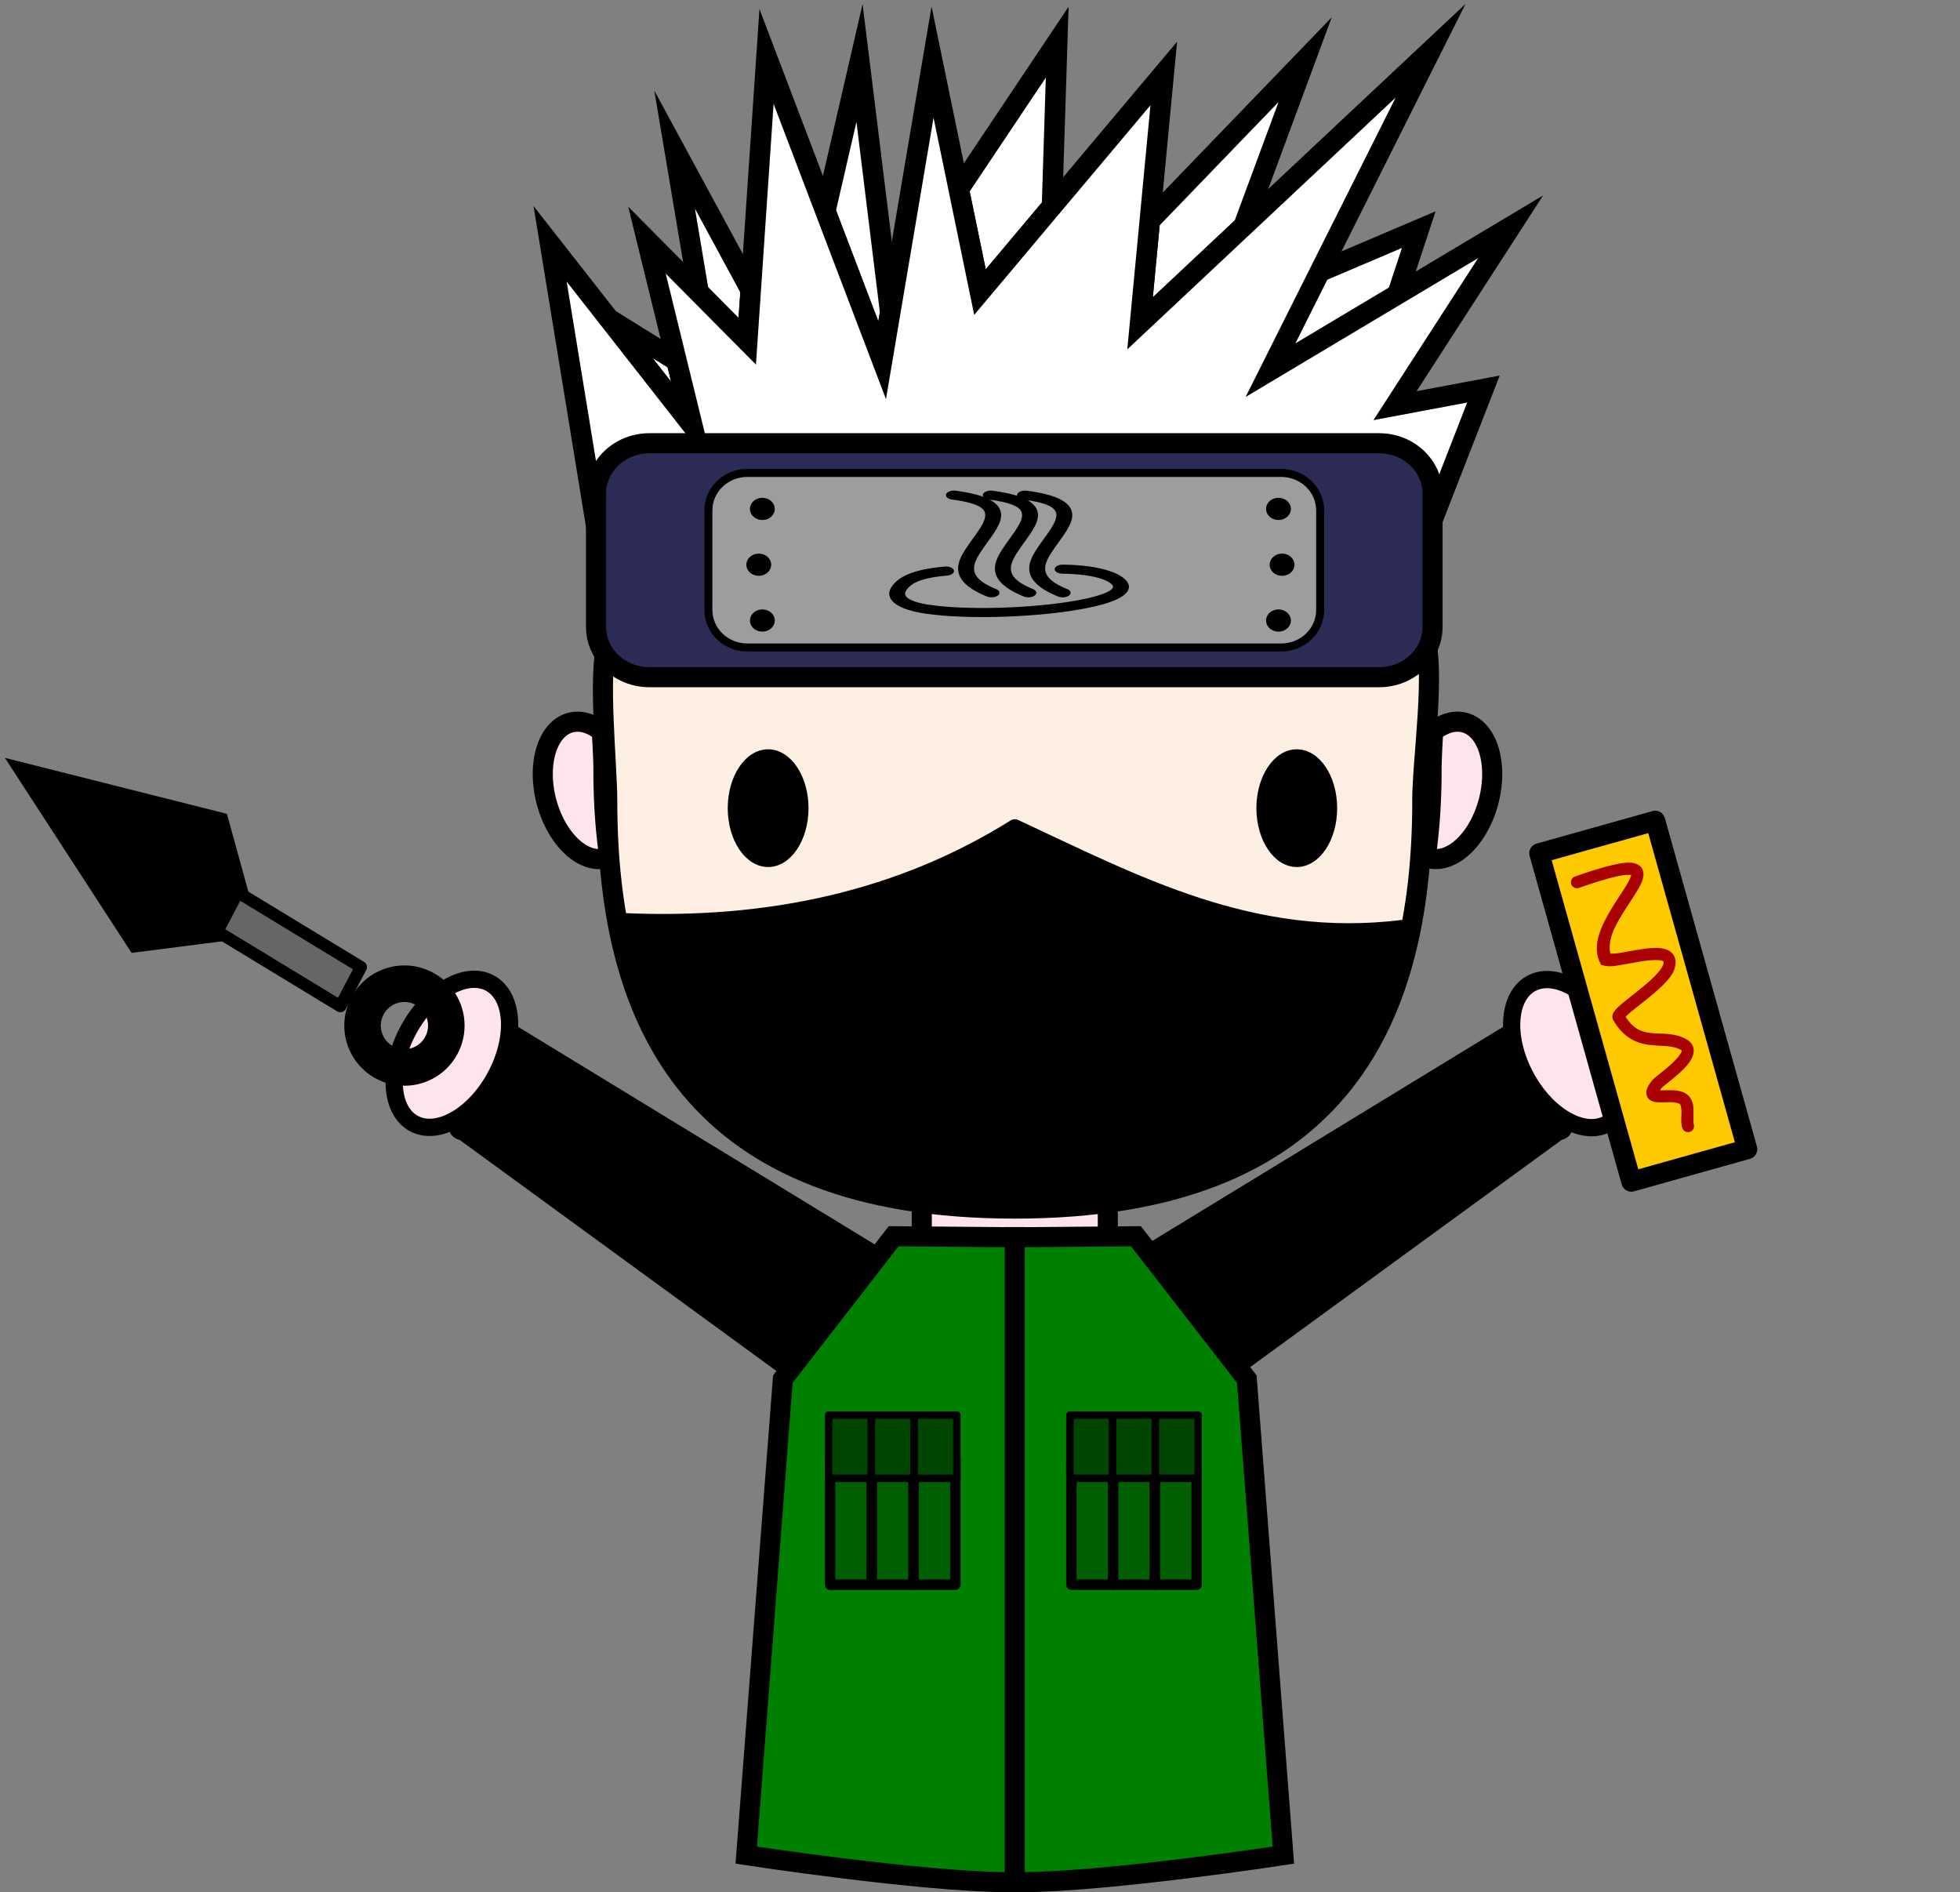 <?xml version="1.0" encoding="UTF-8" standalone="no"?>
<!-- Created with Inkscape (http://www.inkscape.org/) -->

<svg
   xmlns:dc="http://purl.org/dc/elements/1.1/"
   xmlns:cc="http://creativecommons.org/ns#"
   xmlns:rdf="http://www.w3.org/1999/02/22-rdf-syntax-ns#"
   xmlns:svg="http://www.w3.org/2000/svg"
   xmlns="http://www.w3.org/2000/svg"
   xmlns:sodipodi="http://sodipodi.sourceforge.net/DTD/sodipodi-0.dtd"
   xmlns:inkscape="http://www.inkscape.org/namespaces/inkscape"
   width="175.542"
   height="169.451"
   viewBox="0 0 46.446 44.834"
   version="1.1"
   id="svg3807"
   inkscape:version="0.92.4 (5da689c313, 2019-01-14)"
   sodipodi:docname="kakashi.svg">
  <rect x="0" y="0" width="46.446" height="44.834" fill="#808080" stroke="none"/>
  <defs
     id="defs3801" />
  <sodipodi:namedview
     id="base"
     pagecolor="#ffffff"
     bordercolor="#666666"
     borderopacity="1.0"
     inkscape:pageopacity="0.0"
     inkscape:pageshadow="2"
     inkscape:zoom="1.979899"
     inkscape:cx="32.440629"
     inkscape:cy="61.433132"
     inkscape:document-units="px"
     inkscape:current-layer="layer1"
     showgrid="false"
     units="px"
     fit-margin-top="0"
     fit-margin-left="0"
     fit-margin-right="0"
     fit-margin-bottom="0"
     inkscape:window-width="1366"
     inkscape:window-height="705"
     inkscape:window-x="-8"
     inkscape:window-y="-8"
     inkscape:window-maximized="1"
     inkscape:snap-global="false" />
  <g
     inkscape:label="Layer 1"
     inkscape:groupmode="layer"
     id="layer1"
     transform="translate(-95.575,-79.547)">
    <g
       id="g3737"
       transform="translate(134.177,22.13)">
      <path
         inkscape:connector-curvature="0"
         id="path1906"
         d="m -4.105,74.518 a 1.026,1.661 14.684 0 1 0.206,0.02 1.026,1.661 14.684 0 1 0.572,1.867 1.026,1.661 14.684 0 1 -1.414,1.346 1.026,1.661 14.684 0 1 -0.076,-0.026 c 0.095,-0.662 0.139,-1.355 0.139,-2.069 0,-0.225 0.018,-0.549 0.037,-0.905 a 1.026,1.661 14.684 0 1 0.537,-0.233 z"
         style="opacity:1;fill:#ffe3ed;fill-opacity:1;stroke:#000000;stroke-width:0.476;stroke-linecap:round;stroke-linejoin:round;stroke-miterlimit:4;stroke-dasharray:none;stroke-opacity:1" />
      <path
         style="opacity:1;fill:#ffe3ed;fill-opacity:1;stroke:#000000;stroke-width:0.476;stroke-linecap:round;stroke-linejoin:round;stroke-miterlimit:4;stroke-dasharray:none;stroke-opacity:1"
         d="m -24.876,74.518 a 1.661,1.026 75.316 0 0 -0.206,0.02 1.661,1.026 75.316 0 0 -0.572,1.867 1.661,1.026 75.316 0 0 1.414,1.346 1.661,1.026 75.316 0 0 0.076,-0.026 c -0.095,-0.662 -0.139,-1.355 -0.139,-2.069 0,-0.225 -0.018,-0.549 -0.037,-0.905 a 1.661,1.026 75.316 0 0 -0.537,-0.233 z"
         id="path1908"
         inkscape:connector-curvature="0" />
      <path
         id="path1910"
         d="m -26.696,81.794 8.745,5.335 -2.126,2.575 -7.538,-5.498 c -0.646,-0.041 1.382,-2.033 0.919,-2.412 z"
         style="opacity:1;fill:#000000;fill-opacity:1;stroke:#000000;stroke-width:0.467;stroke-linecap:butt;stroke-linejoin:miter;stroke-miterlimit:4;stroke-dasharray:none;stroke-opacity:1"
         inkscape:connector-curvature="0" />
      <path
         sodipodi:nodetypes="ccccc"
         inkscape:connector-curvature="0"
         id="path1912"
         d="m -16.759,83.572 v 5.557 h 4.409 v -5.557 z"
         style="opacity:1;fill:#ffe3ed;fill-opacity:1;stroke:#000000;stroke-width:0.476;stroke-linecap:butt;stroke-linejoin:miter;stroke-miterlimit:4;stroke-dasharray:none;stroke-opacity:1" />
      <path
         inkscape:connector-curvature="0"
         style="opacity:1;fill:#000000;fill-opacity:1;stroke:#000000;stroke-width:0.467;stroke-linecap:butt;stroke-linejoin:miter;stroke-miterlimit:4;stroke-dasharray:none;stroke-opacity:1"
         d="m -2.61,81.794 -8.745,5.335 2.126,2.575 7.538,-5.498 c 0.646,-0.041 -1.382,-2.033 -0.919,-2.412 z"
         id="path1916" />
      <ellipse
         style="opacity:1;fill:#ffe3ed;fill-opacity:1;stroke:#000000;stroke-width:0.409;stroke-linecap:round;stroke-linejoin:round;stroke-miterlimit:4;stroke-dasharray:none;stroke-opacity:1"
         id="ellipse1918"
         cx="40.531"
         cy="71.727"
         rx="1.169"
         ry="1.892"
         transform="matrix(-0.879,0.477,0.477,0.879,0,0)" />
      <path
         inkscape:connector-curvature="0"
         style="fill:#008000;stroke:#000000;stroke-width:0.476;stroke-linecap:butt;stroke-linejoin:miter;stroke-miterlimit:4;stroke-dasharray:none;stroke-opacity:1"
         d="m -17.425,86.709 -2.626,3.385 -0.867,11.279 c 0,0 4.118,0.63 6.208,0.641 0.049,0 0.104,-0.001 0.156,-0.002 0.051,0 0.106,0.002 0.156,0.002 2.09,-0.011 6.208,-0.641 6.208,-0.641 l -0.867,-11.279 -2.626,-3.385 -2.87,0.024 z"
         id="path1920" />
      <path
         style="fill:none;stroke:#000000;stroke-width:0.476;stroke-linecap:square;stroke-linejoin:miter;stroke-miterlimit:4;stroke-dasharray:none;stroke-opacity:1"
         d="M -14.555,86.729 V 102.009"
         id="path1922"
         inkscape:connector-curvature="0" />
      <ellipse
         transform="rotate(28.487)"
         ry="1.892"
         rx="1.169"
         cy="85.705"
         cx="14.773"
         id="ellipse1924"
         style="opacity:1;fill:#ffe3ed;fill-opacity:1;stroke:#000000;stroke-width:0.409;stroke-linecap:round;stroke-linejoin:round;stroke-miterlimit:4;stroke-dasharray:none;stroke-opacity:1" />
      <g
         transform="matrix(0.187,0,0,0.187,-68.133,34.181)"
         id="g1938">
        <path
           inkscape:connector-curvature="0"
           style="opacity:1;fill:#005f00;fill-opacity:1;stroke:#000000;stroke-width:1.323;stroke-linecap:square;stroke-linejoin:round;stroke-miterlimit:4;stroke-dasharray:none;stroke-opacity:1"
           d="m 293.688,309.171 h 5.292 v 15.875 h -5.292 z"
           id="path1926" />
        <path
           id="path1928"
           d="m 298.979,309.171 h 5.292 v 15.875 h -5.292 z"
           style="opacity:1;fill:#005f00;fill-opacity:1;stroke:#000000;stroke-width:1.323;stroke-linecap:square;stroke-linejoin:round;stroke-miterlimit:4;stroke-dasharray:none;stroke-opacity:1"
           inkscape:connector-curvature="0" />
        <path
           inkscape:connector-curvature="0"
           style="opacity:1;fill:#005f00;fill-opacity:1;stroke:#000000;stroke-width:1.323;stroke-linecap:square;stroke-linejoin:round;stroke-miterlimit:4;stroke-dasharray:none;stroke-opacity:1"
           d="m 304.271,309.171 h 5.292 v 15.875 h -5.292 z"
           id="path1930" />
        <path
           id="path1932"
           d="m 293.502,303.559 h 5.416 v 8.015 h -5.416 z"
           style="opacity:1;fill:#004600;fill-opacity:1;stroke:#000000;stroke-width:0.951;stroke-linecap:square;stroke-linejoin:round;stroke-miterlimit:4;stroke-dasharray:none;stroke-opacity:1"
           inkscape:connector-curvature="0" />
        <path
           inkscape:connector-curvature="0"
           style="opacity:1;fill:#004600;fill-opacity:1;stroke:#000000;stroke-width:0.951;stroke-linecap:square;stroke-linejoin:round;stroke-miterlimit:4;stroke-dasharray:none;stroke-opacity:1"
           d="m 298.917,303.559 h 5.416 v 8.015 h -5.416 z"
           id="path1934" />
        <path
           id="path1936"
           d="m 304.333,303.559 h 5.416 v 8.015 h -5.416 z"
           style="opacity:1;fill:#004600;fill-opacity:1;stroke:#000000;stroke-width:0.951;stroke-linecap:square;stroke-linejoin:round;stroke-miterlimit:4;stroke-dasharray:none;stroke-opacity:1"
           inkscape:connector-curvature="0" />
      </g>
      <g
         id="g1952"
         transform="matrix(0.187,0,0,0.187,-73.851,34.181)">
        <path
           id="path1940"
           d="m 293.688,309.171 h 5.292 v 15.875 h -5.292 z"
           style="opacity:1;fill:#005f00;fill-opacity:1;stroke:#000000;stroke-width:1.323;stroke-linecap:square;stroke-linejoin:round;stroke-miterlimit:4;stroke-dasharray:none;stroke-opacity:1"
           inkscape:connector-curvature="0" />
        <path
           inkscape:connector-curvature="0"
           style="opacity:1;fill:#005f00;fill-opacity:1;stroke:#000000;stroke-width:1.323;stroke-linecap:square;stroke-linejoin:round;stroke-miterlimit:4;stroke-dasharray:none;stroke-opacity:1"
           d="m 298.979,309.171 h 5.292 v 15.875 h -5.292 z"
           id="path1942" />
        <path
           id="path1944"
           d="m 304.271,309.171 h 5.292 v 15.875 h -5.292 z"
           style="opacity:1;fill:#005f00;fill-opacity:1;stroke:#000000;stroke-width:1.323;stroke-linecap:square;stroke-linejoin:round;stroke-miterlimit:4;stroke-dasharray:none;stroke-opacity:1"
           inkscape:connector-curvature="0" />
        <path
           inkscape:connector-curvature="0"
           style="opacity:1;fill:#004600;fill-opacity:1;stroke:#000000;stroke-width:0.951;stroke-linecap:square;stroke-linejoin:round;stroke-miterlimit:4;stroke-dasharray:none;stroke-opacity:1"
           d="m 293.502,303.559 h 5.416 v 8.015 h -5.416 z"
           id="path1946" />
        <path
           id="path1948"
           d="m 298.917,303.559 h 5.416 v 8.015 h -5.416 z"
           style="opacity:1;fill:#004600;fill-opacity:1;stroke:#000000;stroke-width:0.951;stroke-linecap:square;stroke-linejoin:round;stroke-miterlimit:4;stroke-dasharray:none;stroke-opacity:1"
           inkscape:connector-curvature="0" />
        <path
           inkscape:connector-curvature="0"
           style="opacity:1;fill:#004600;fill-opacity:1;stroke:#000000;stroke-width:0.951;stroke-linecap:square;stroke-linejoin:round;stroke-miterlimit:4;stroke-dasharray:none;stroke-opacity:1"
           d="m 304.333,303.559 h 5.416 v 8.015 h -5.416 z"
           id="path1950" />
      </g>
      <path
         style="opacity:1;fill:#fdefe1;fill-opacity:1;stroke:#000000;stroke-width:0.476;stroke-linecap:round;stroke-linejoin:round;stroke-miterlimit:4;stroke-dasharray:none;stroke-opacity:1"
         d="m -4.898,76.396 c 0,5.333 -2.077,9.657 -9.657,9.657 -7.579,0 -9.657,-4.323 -9.657,-9.657 0,-0.856 -0.222,-2.923 -0.012,-3.714 1.094,-4.133 5.192,-5.943 9.669,-5.943 4.316,0 8.458,1.738 9.695,5.644 0.292,0.921 -0.039,2.995 -0.039,4.012 z"
         id="path1954"
         inkscape:connector-curvature="0"
         sodipodi:nodetypes="szsssss" />
      <path
         style="opacity:1;fill:#000000;fill-opacity:1;stroke:#000000;stroke-width:0.361;stroke-linecap:square;stroke-linejoin:round;stroke-miterlimit:4;stroke-dasharray:none;stroke-opacity:1"
         d="m -14.555,77.008 c -2.692,1.686 -5.797,2.375 -9.249,2.225 0.002,0.022 0.004,0.043 0.006,0.065 0.903,3.953 3.479,6.745 9.244,6.745 5.649,0 8.239,-2.681 9.189,-6.509 0.004,-0.048 0.009,-0.093 0.013,-0.142 -3.582,0.449 -6.354,-1.061 -9.202,-2.384 z"
         id="path1956"
         inkscape:connector-curvature="0" />
      <g
         transform="matrix(0.36,0,0,0.36,-139.377,-20.648)"
         id="g1962">
        <path
           sodipodi:nodetypes="ccccccccccccccccccccccccccccccccccc"
           inkscape:connector-curvature="0"
           id="path1958"
           d="m 349.521,219.623 -6.479,9.682 1.396,6.767 4.74,-5.637 z m 16.321,1.148 -10.226,10.606 -0.641,6.752 6.807,-6.386 z m -29.334,0.219 -2.249,9.744 3.739,9.824 0.84,-4.97 -0.45,0.673 z m -12.17,5.705 1.577,9.383 3.204,3.23 0.228,-3.367 z m 48.981,5.267 -7.51,3.195 -2.832,6.616 8.718,-4.876 z m -53.311,5.87 5.501,7.024 -1.042,-4.252 z m 3.112,16.555 0.051,0.187 h 43.709 l 0.073,-0.187 z"
           style="fill:#ffffff;fill-opacity:1;stroke:#000000;stroke-width:1.35;stroke-linecap:butt;stroke-linejoin:miter;stroke-miterlimit:6.1;stroke-dasharray:none;stroke-opacity:1" />
        <path
           sodipodi:nodetypes="cccccccccccccccccc"
           inkscape:connector-curvature="0"
           id="path1960"
           d="m 319.654,254.386 -3.513,-21.491 9.367,11.96 -2.991,-12.202 6.601,6.654 1.269,-18.746 7.611,19.996 3.317,-19.623 3.122,15.137 12.099,-14.39 -1.561,16.446 19.124,-17.941 -10.538,21.024 15.807,-9.438 -7.611,11.774 5.821,-1.093 -4.65,11.933 z"
           style="fill:#ffffff;stroke:#000000;stroke-width:1.35;stroke-linecap:butt;stroke-linejoin:miter;stroke-miterlimit:6.1;stroke-dasharray:none;stroke-opacity:1" />
      </g>
      <path
         style="opacity:1;fill:#2b2b55;fill-opacity:1;stroke:#000000;stroke-width:0.476;stroke-linecap:round;stroke-linejoin:round;stroke-miterlimit:4;stroke-dasharray:none;stroke-opacity:1"
         d="m -23.211,67.919 h 17.289 c 0.702,0 1.267,0.532 1.267,1.194 v 3.155 c 0,0.661 -0.565,1.194 -1.267,1.194 H -23.211 c -0.702,0 -1.267,-0.532 -1.267,-1.194 v -3.155 c 0,-0.661 0.565,-1.194 1.267,-1.194 z"
         id="path1964"
         inkscape:connector-curvature="0" />
      <path
         inkscape:connector-curvature="0"
         id="path1966"
         d="m -20.889,68.622 h 12.644 c 0.513,0 0.927,0.397 0.927,0.891 v 2.355 c 0,0.494 -0.413,0.891 -0.927,0.891 H -20.889 c -0.513,0 -0.927,-0.397 -0.927,-0.891 v -2.355 c 0,-0.494 0.413,-0.891 0.927,-0.891 z"
         style="opacity:1;fill:#9d9d9d;fill-opacity:1;stroke:#000000;stroke-width:0.19;stroke-linecap:round;stroke-linejoin:round;stroke-miterlimit:4;stroke-dasharray:none;stroke-opacity:1" />
      <g
         id="g1972"
         transform="matrix(0.36,0,0,0.36,-139.377,-19.982)">
        <ellipse
           style="opacity:1;fill:#000000;fill-opacity:1;stroke:#000000;stroke-width:0.265;stroke-linecap:round;stroke-linejoin:round;stroke-miterlimit:4;stroke-dasharray:none;stroke-opacity:1"
           id="ellipse1968"
           cx="330.492"
           cy="268.188"
           rx="2.526"
           ry="3.742" />
        <ellipse
           ry="3.742"
           rx="2.526"
           cy="268.188"
           cx="365.291"
           id="ellipse1970"
           style="opacity:1;fill:#000000;fill-opacity:1;stroke:#000000;stroke-width:0.265;stroke-linecap:round;stroke-linejoin:round;stroke-miterlimit:4;stroke-dasharray:none;stroke-opacity:1" />
      </g>
      <g
         transform="matrix(0.36,0,0,0.36,-139.377,-20.648)"
         id="g1986">
        <path
           inkscape:connector-curvature="0"
           id="path1974"
           d="m 330.929,250.342 a 0.816,0.729 0 0 1 -0.816,0.729 0.816,0.729 0 0 1 -0.816,-0.729 0.816,0.729 0 0 1 0.816,-0.729 0.816,0.729 0 0 1 0.816,0.729 z"
           style="opacity:1;fill:#000000;fill-opacity:1;stroke:none;stroke-width:2.314;stroke-linecap:round;stroke-linejoin:round;stroke-miterlimit:4;stroke-dasharray:none;stroke-opacity:1" />
        <path
           inkscape:connector-curvature="0"
           style="opacity:1;fill:#000000;fill-opacity:1;stroke:none;stroke-width:2.314;stroke-linecap:round;stroke-linejoin:round;stroke-miterlimit:4;stroke-dasharray:none;stroke-opacity:1"
           d="m 330.929,257.688 a 0.816,0.729 0 0 1 -0.816,0.729 0.816,0.729 0 0 1 -0.816,-0.729 0.816,0.729 0 0 1 0.816,-0.729 0.816,0.729 0 0 1 0.816,0.729 z"
           id="path1976" />
        <path
           id="path1978"
           d="m 364.902,257.688 a 0.816,0.729 0 0 1 -0.816,0.729 0.816,0.729 0 0 1 -0.816,-0.729 0.816,0.729 0 0 1 0.816,-0.729 0.816,0.729 0 0 1 0.816,0.729 z"
           style="opacity:1;fill:#000000;fill-opacity:1;stroke:none;stroke-width:2.314;stroke-linecap:round;stroke-linejoin:round;stroke-miterlimit:4;stroke-dasharray:none;stroke-opacity:1"
           inkscape:connector-curvature="0" />
        <path
           inkscape:connector-curvature="0"
           style="opacity:1;fill:#000000;fill-opacity:1;stroke:none;stroke-width:2.314;stroke-linecap:round;stroke-linejoin:round;stroke-miterlimit:4;stroke-dasharray:none;stroke-opacity:1"
           d="m 364.902,250.342 a 0.816,0.729 0 0 1 -0.816,0.729 0.816,0.729 0 0 1 -0.816,-0.729 0.816,0.729 0 0 1 0.816,-0.729 0.816,0.729 0 0 1 0.816,0.729 z"
           id="path1980" />
        <path
           id="path1982"
           d="m 330.692,254.015 a 0.816,0.729 0 0 1 -0.816,0.729 0.816,0.729 0 0 1 -0.816,-0.729 0.816,0.729 0 0 1 0.816,-0.729 0.816,0.729 0 0 1 0.816,0.729 z"
           style="opacity:1;fill:#000000;fill-opacity:1;stroke:none;stroke-width:2.314;stroke-linecap:round;stroke-linejoin:round;stroke-miterlimit:4;stroke-dasharray:none;stroke-opacity:1"
           inkscape:connector-curvature="0" />
        <path
           inkscape:connector-curvature="0"
           style="opacity:1;fill:#000000;fill-opacity:1;stroke:none;stroke-width:2.314;stroke-linecap:round;stroke-linejoin:round;stroke-miterlimit:4;stroke-dasharray:none;stroke-opacity:1"
           d="m 365.139,254.015 a 0.816,0.729 0 0 1 -0.816,0.729 0.816,0.729 0 0 1 -0.816,-0.729 0.816,0.729 0 0 1 0.816,-0.729 0.816,0.729 0 0 1 0.816,0.729 z"
           id="path1984" />
      </g>
      <g
         id="g1998"
         transform="matrix(0.307,0,0,0.175,-148.639,24.137)"
         style="stroke-width:1.229;stroke-miterlimit:4;stroke-dasharray:none">
        <path
           sodipodi:nodetypes="cssssc"
           inkscape:connector-curvature="0"
           id="path1988"
           d="m 431.448,267.49 c -2.375,0.366 -3.223,1.294 -3.637,2.383 -0.459,1.209 0.271,2.292 2.233,2.79 2.915,0.741 7.526,0.504 10.849,-0.365 2.517,-0.659 4.295,-1.68 4.036,-2.915 -0.187,-0.889 -1.496,-2.088 -4.478,-2.15"
           style="fill:none;stroke:#000000;stroke-width:1.229;stroke-linecap:round;stroke-linejoin:miter;stroke-miterlimit:4;stroke-dasharray:none;stroke-opacity:1" />
        <g
           transform="translate(0.777,0.198)"
           id="g1996"
           style="stroke-width:1.229;stroke-miterlimit:4;stroke-dasharray:none">
          <path
             style="fill:none;stroke:#000000;stroke-width:1.229;stroke-linecap:round;stroke-linejoin:miter;stroke-miterlimit:4;stroke-dasharray:none;stroke-opacity:1"
             d="m 434.183,270.233 c -2.861,-2.03 -2.001,-4.286 -1.114,-6.5 1.206,-3.01 2.706,-5.696 -1.789,-6.719"
             id="path1990"
             inkscape:connector-curvature="0"
             sodipodi:nodetypes="csc" />
          <path
             sodipodi:nodetypes="csc"
             inkscape:connector-curvature="0"
             id="path1992"
             d="m 437.027,270.233 c -2.861,-2.03 -2.001,-4.286 -1.114,-6.5 1.206,-3.01 2.706,-5.696 -1.789,-6.719"
             style="fill:none;stroke:#000000;stroke-width:1.229;stroke-linecap:round;stroke-linejoin:miter;stroke-miterlimit:4;stroke-dasharray:none;stroke-opacity:1" />
          <path
             style="fill:none;stroke:#000000;stroke-width:1.229;stroke-linecap:round;stroke-linejoin:miter;stroke-miterlimit:4;stroke-dasharray:none;stroke-opacity:1"
             d="m 439.673,270.233 c -2.861,-2.03 -2.001,-4.286 -1.114,-6.5 1.206,-3.01 2.706,-5.696 -1.789,-6.719"
             id="path1994"
             inkscape:connector-curvature="0"
             sodipodi:nodetypes="csc" />
        </g>
      </g>
      <g
         id="g2004"
         transform="matrix(0.346,-0.097,0.097,0.346,-117.803,2.78)">
        <rect
           y="287.475"
           x="253.735"
           height="22.49"
           width="7.938"
           id="rect2000"
           style="opacity:1;fill:#ffc900;fill-opacity:1;stroke:#000000;stroke-width:1.323;stroke-linecap:round;stroke-linejoin:round;stroke-miterlimit:4;stroke-dasharray:none;stroke-opacity:1" />
        <path
           inkscape:connector-curvature="0"
           id="path2002"
           d="m 258.217,289.529 c -0.64,-0.032 -1.496,-0.013 -2.633,0.059 a 0.397,0.397 0 1 0 0.051,0.793 c 1.12,-0.071 1.954,-0.088 2.543,-0.059 0.574,0.028 0.902,0.118 1.006,0.172 -0.046,0.093 -0.207,0.299 -0.457,0.537 -0.52,0.496 -1.342,1.139 -2.014,1.873 -0.672,0.734 -1.242,1.601 -1.072,2.574 l 0.031,0.178 0.154,0.094 c 0.346,0.208 0.744,0.231 1.229,0.283 0.485,0.052 1.03,0.092 1.508,0.16 0.478,0.069 0.892,0.186 1.047,0.289 0.077,0.052 0.079,0.071 0.08,0.078 0.001,0.007 0.009,0.058 -0.07,0.189 -0.084,0.14 -0.385,0.388 -0.793,0.615 -0.408,0.227 -0.914,0.45 -1.398,0.654 -0.485,0.205 -0.946,0.39 -1.297,0.562 -0.175,0.086 -0.32,0.165 -0.449,0.271 -0.065,0.053 -0.132,0.112 -0.188,0.221 -0.053,0.103 -0.061,0.283 -0.002,0.422 0.332,1.232 1.098,1.818 1.842,2.117 0.76,0.306 1.449,0.432 1.877,0.859 0.062,0.062 0.053,0.073 0.053,0.07 -8e-5,-0.002 0.002,0.02 -0.043,0.08 -0.089,0.12 -0.353,0.319 -0.67,0.492 -0.317,0.173 -0.684,0.333 -0.996,0.467 -0.156,0.067 -0.3,0.128 -0.42,0.182 -0.12,0.054 -0.203,0.086 -0.312,0.168 -0.192,0.144 -0.334,0.269 -0.439,0.418 -0.106,0.149 -0.184,0.375 -0.111,0.586 0.072,0.211 0.231,0.315 0.359,0.381 0.129,0.066 0.258,0.107 0.393,0.145 0.27,0.076 0.563,0.137 0.793,0.221 0.23,0.084 0.357,0.186 0.385,0.242 0.028,0.056 0.024,0.268 -0.057,0.551 -0.081,0.283 -0.219,0.59 -0.219,0.955 a 0.397,0.397 0 1 0 0.793,0 c 0,-0.104 0.094,-0.41 0.188,-0.736 0.093,-0.327 0.207,-0.722 0.006,-1.125 -0.18,-0.359 -0.517,-0.521 -0.824,-0.633 -0.308,-0.112 -0.623,-0.176 -0.85,-0.24 -0.027,-0.008 -0.034,-0.012 -0.059,-0.019 0.043,-0.039 0.049,-0.057 0.119,-0.109 -0.025,0.019 0.057,-0.033 0.162,-0.08 0.105,-0.048 0.246,-0.106 0.404,-0.174 0.316,-0.135 0.705,-0.303 1.066,-0.5 0.361,-0.197 0.698,-0.408 0.928,-0.719 0.115,-0.155 0.205,-0.353 0.197,-0.578 -0.008,-0.225 -0.12,-0.442 -0.283,-0.605 -0.651,-0.651 -1.494,-0.772 -2.143,-1.033 -0.605,-0.244 -1.051,-0.578 -1.326,-1.48 0.054,-0.033 0.088,-0.057 0.178,-0.102 0.302,-0.149 0.762,-0.335 1.254,-0.543 0.492,-0.208 1.017,-0.437 1.475,-0.691 0.457,-0.254 0.857,-0.514 1.09,-0.902 0.143,-0.239 0.219,-0.502 0.166,-0.758 -0.053,-0.256 -0.227,-0.452 -0.416,-0.578 -0.378,-0.252 -0.857,-0.34 -1.375,-0.414 -0.518,-0.074 -1.074,-0.114 -1.537,-0.164 -0.345,-0.037 -0.521,-0.088 -0.674,-0.129 0.01,-0.524 0.299,-1.093 0.832,-1.676 0.608,-0.664 1.408,-1.29 1.979,-1.834 0.285,-0.272 0.521,-0.511 0.654,-0.816 0.067,-0.153 0.106,-0.345 0.047,-0.541 -0.06,-0.196 -0.21,-0.346 -0.373,-0.439 -0.327,-0.186 -0.747,-0.248 -1.387,-0.279 z"
           style="color:#000000;font-style:normal;font-variant:normal;font-weight:normal;font-stretch:normal;font-size:medium;line-height:normal;font-family:sans-serif;font-variant-ligatures:normal;font-variant-position:normal;font-variant-caps:normal;font-variant-numeric:normal;font-variant-alternates:normal;font-feature-settings:normal;text-indent:0;text-align:start;text-decoration:none;text-decoration-line:none;text-decoration-style:solid;text-decoration-color:#000000;letter-spacing:normal;word-spacing:normal;text-transform:none;writing-mode:lr-tb;direction:ltr;text-orientation:mixed;dominant-baseline:auto;baseline-shift:baseline;text-anchor:start;white-space:normal;shape-padding:0;clip-rule:nonzero;display:inline;overflow:visible;visibility:visible;opacity:1;isolation:auto;mix-blend-mode:normal;color-interpolation:sRGB;color-interpolation-filters:linearRGB;solid-color:#000000;solid-opacity:1;vector-effect:none;fill:#aa0000;fill-opacity:1;fill-rule:nonzero;stroke:none;stroke-width:0.794;stroke-linecap:round;stroke-linejoin:miter;stroke-miterlimit:4;stroke-dasharray:none;stroke-dashoffset:0;stroke-opacity:1;color-rendering:auto;image-rendering:auto;shape-rendering:auto;text-rendering:auto;enable-background:accumulate" />
      </g>
      <g
         id="g2012"
         transform="matrix(0.36,0,0,0.36,-138.57,-20.379)">
        <path
           sodipodi:nodetypes="ccccc"
           inkscape:connector-curvature="0"
           id="path2006"
           d="m 279.288,266.894 12.875,3.244 1.956,7.107 -7.485,0.958 z"
           style="opacity:1;fill:#000000;fill-opacity:1;stroke:#000000;stroke-width:1.145;stroke-linecap:square;stroke-linejoin:miter;stroke-miterlimit:4.2;stroke-dasharray:none;stroke-opacity:1" />
        <path
           id="path2008"
           transform="scale(0.265)"
           d="m 1148.342,1056.758 a 13.435,13.435 0 0 0 -13.436,13.436 13.435,13.435 0 0 0 13.436,13.435 13.435,13.435 0 0 0 13.435,-13.435 13.435,13.435 0 0 0 -13.435,-13.436 z m 0,6.072 a 7.363,7.363 0 0 1 7.363,7.363 7.363,7.363 0 0 1 -7.363,7.363 7.363,7.363 0 0 1 -7.363,-7.363 7.363,7.363 0 0 1 7.363,-7.363 z"
           style="opacity:1;fill:#000000;fill-opacity:1;stroke:#000000;stroke-width:3;stroke-linecap:round;stroke-linejoin:round;stroke-miterlimit:4;stroke-dasharray:none;stroke-opacity:1"
           inkscape:connector-curvature="0" />
        <path
           sodipodi:nodetypes="ccccc"
           inkscape:connector-curvature="0"
           id="path2010"
           d="m 291.992,277.407 1.356,-2.577 8.1,4.921 -1.356,2.577 z"
           style="opacity:1;fill:#666666;fill-opacity:1;stroke:#000000;stroke-width:0.794;stroke-linecap:round;stroke-linejoin:round;stroke-miterlimit:4;stroke-dasharray:none;stroke-opacity:1" />
      </g>
    </g>
  </g>
</svg>
